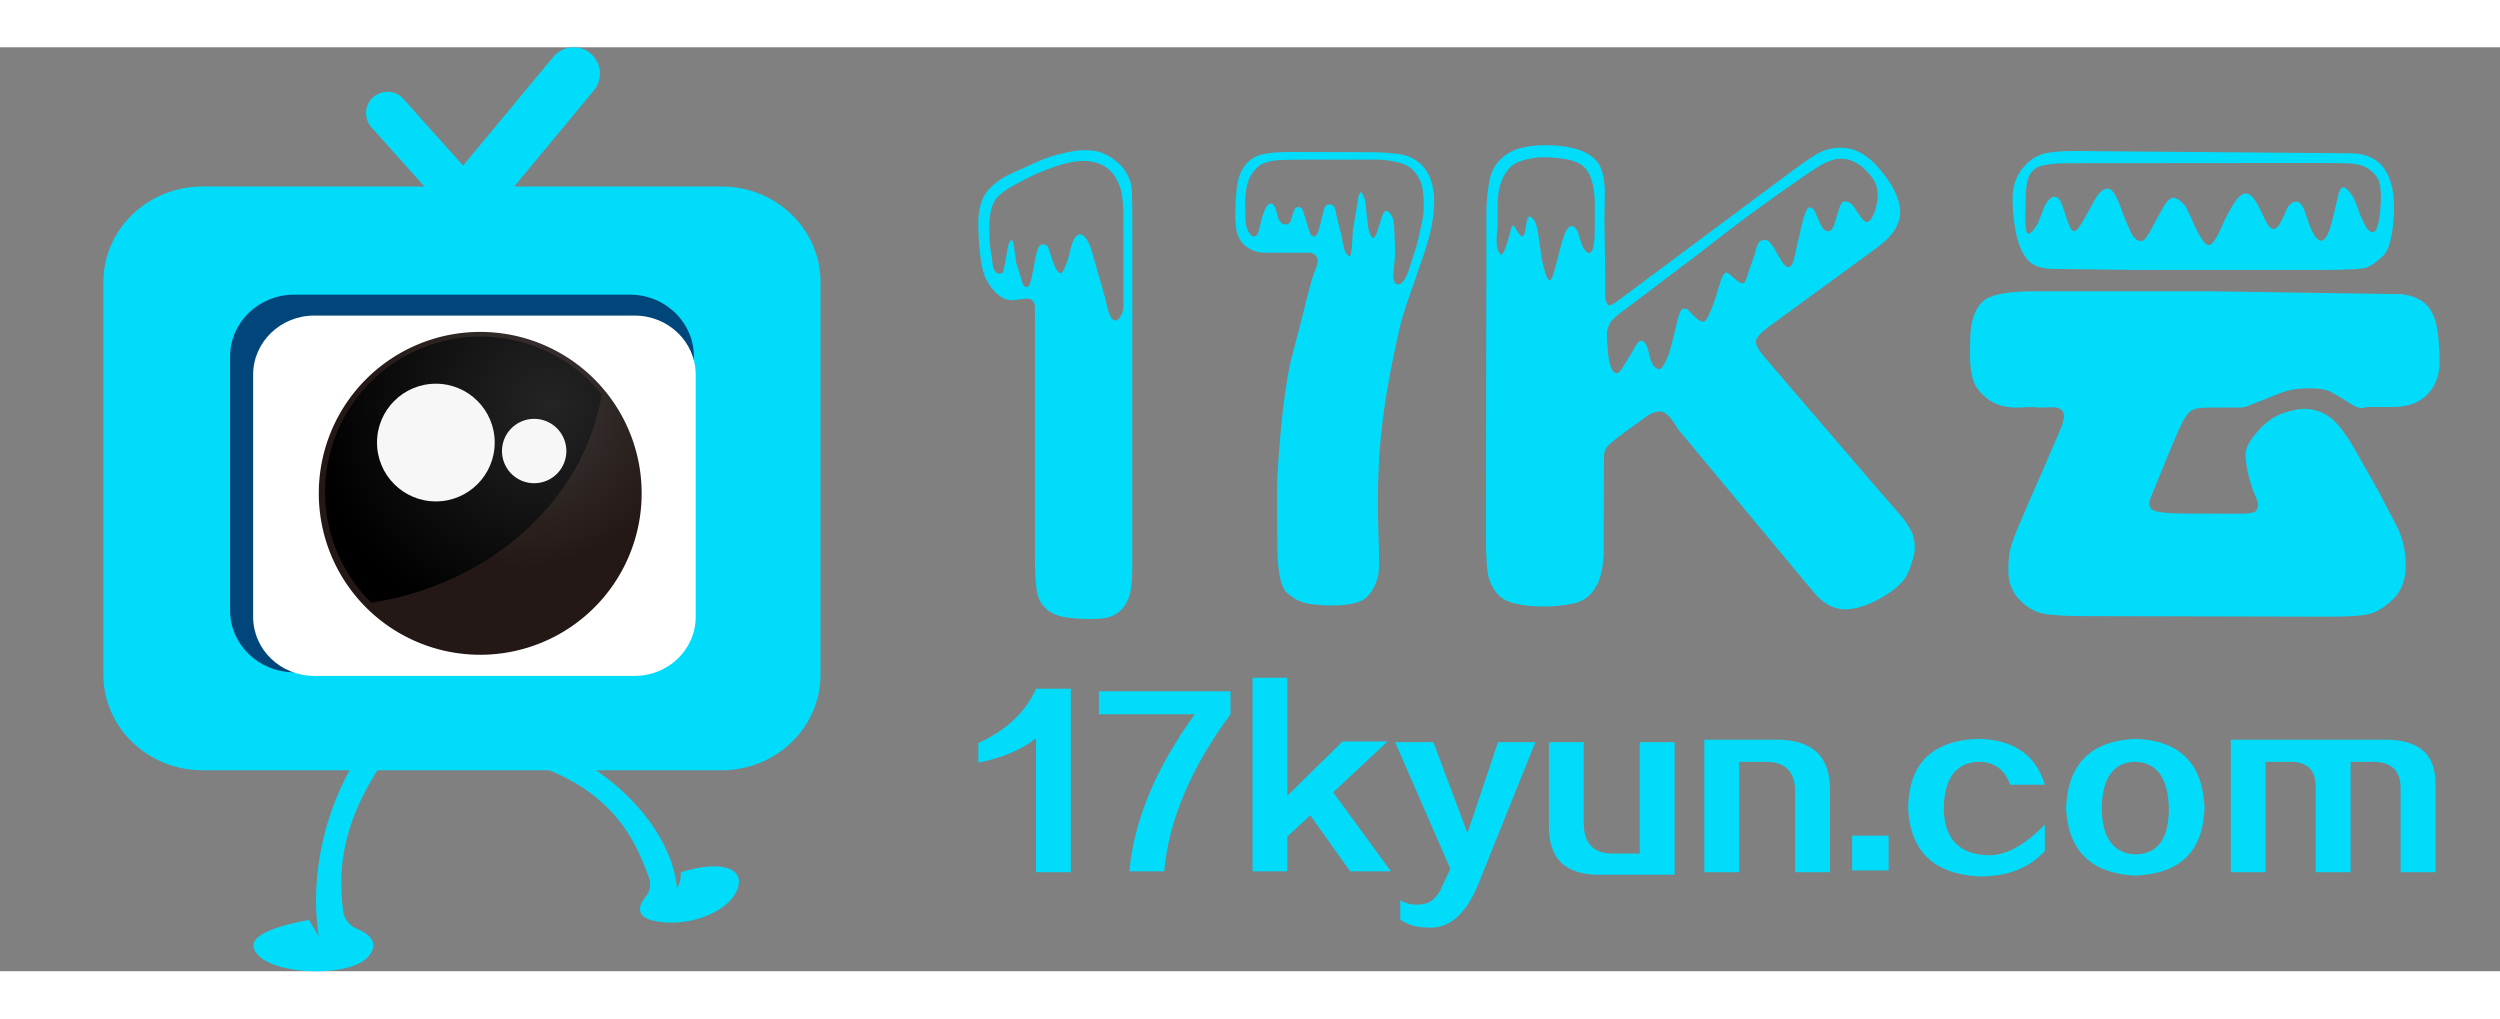 <svg id="yulansvg" xmlns="http://www.w3.org/2000/svg" data-v-056d9bd8="" version="1.0" width="135" height="55" viewBox="0 0 230 85" preserveAspectRatio="xMidYMid meet" color-interpolation-filters="sRGB" class="el-tooltip"><rect x="0" y="0" width="230" height="85" fill="#808080" stroke="none"/><svg width="85" height="85" x="0" y="0"><svg data-name="?? 1" xmlns="http://www.w3.org/2000/svg" viewBox="0 0 482.65 621.83"><defs><radialGradient id="a282f91b9-5fa5-4988-8254-692ba4ee33a2" cx="103.19" cy="476.12" r="115.62" gradientUnits="userSpaceOnUse"><stop offset="0" stop-color="#02dcfb"></stop><stop offset=".84" stop-color="#02dcfb"></stop></radialGradient><radialGradient id="b3fb91ef8-d97e-41b3-a130-697d64a0e111" cx="241.77" cy="389.7" r="116.09" gradientUnits="userSpaceOnUse"><stop offset="0" stop-color="#02dcfb"></stop><stop offset=".84" stop-color="#02dcfb"></stop></radialGradient><radialGradient id="c582a97d9-0267-4688-9a12-779fc9a927e8" cx="73.12" cy="120.08" r="502.3" gradientTransform="matrix(1.04 0 0 1 -4.94 0)" gradientUnits="userSpaceOnUse"><stop offset="0" stop-color="#02dcfb"></stop><stop offset=".84" stop-color="#02dcfb"></stop></radialGradient><radialGradient id="da3712d54-a231-414b-a30b-9e6d4a954c1b" cx="291.66" cy="313.33" r="221.31" gradientTransform="matrix(1.04 0 0 1 -4.94 0)" gradientUnits="userSpaceOnUse"><stop offset=".27" stop-color="#02dcfb"></stop><stop offset="1" stop-color="#02dcfb"></stop></radialGradient><radialGradient id="e04039f2b-db75-4208-b876-45ee965365cc" cx="311.24" cy="354.91" r="312.95" gradientTransform="matrix(1.04 0 0 1 -4.94 0)" gradientUnits="userSpaceOnUse"><stop offset="0" stop-color="#02dcfb"></stop><stop offset=".84" stop-color="#02dcfb"></stop></radialGradient><radialGradient id="f793e52f1-294c-4e41-9257-c1d077972cb8" cx="301.3" cy="221.97" r="90.59" gradientTransform="matrix(1.2 0 0 1.2 -71 -15.86)" gradientUnits="userSpaceOnUse"><stop offset="0" stop-color="#3e3a39"></stop><stop offset="1" stop-color="#231815"></stop></radialGradient><radialGradient id="g37e9371e-eb2e-44cb-8d5d-51b0a3d9f187" cx="316.53" cy="220.77" r="131.94" gradientTransform="matrix(1.2 0 0 1.2 -71 -15.86)" gradientUnits="userSpaceOnUse"><stop offset="0" stop-color="#242424"></stop><stop offset="1"></stop></radialGradient><radialGradient id="hfb11ed6e-e8b0-4b72-9501-5da3485d669e" cx="-234.07" cy="-159.68" r="124.95" gradientTransform="rotate(-42.3 250.68 -719.751)" gradientUnits="userSpaceOnUse"><stop offset="0" stop-color="#02dcfb"></stop><stop offset=".84" stop-color="#02dcfb"></stop></radialGradient><radialGradient id="i1c7c6dff-6dbf-4726-867a-d2052618b2d7" cx="845.3" cy="-150.08" r="148.05" gradientTransform="rotate(39.68 329.206 -733.285)" gradientUnits="userSpaceOnUse"><stop offset="0" stop-color="#02dcfb"></stop><stop offset=".84" stop-color="#02dcfb"></stop></radialGradient></defs><path d="M178.14 602.45a15.1 15.1 0 0 1-8.4-10.56c-3.72-27.7-3-65.17 38.24-117.48l-14.66-6.3c-27.86 31.44-48.34 85.94-40.15 140-.45-.9-6.55-11.34-6.55-11.34-27.52 5.11-45.44 12.53-33.74 24.23 13.09 13.09 62.41 14.4 74 0 5.82-7.17 3.37-13.7-8.74-18.55z" transform="translate(-8.21 -9.45)" fill="url(#a282f91b9-5fa5-4988-8254-692ba4ee33a2)"></path><path d="M396.69 564.75c.57 4.55-1.27 9.37-2.45 10.48-3.85-43-51-86.4-90.72-95.63l-9.05 11.4c58.55 18.58 72.24 54 81.15 77.82a13.75 13.75 0 0 1-2.2 12.08c-7.64 9.09-3.63 14.31 4.5 16.24 23.5 5.59 52.53-6 57.4-22.15 4.35-14.45-14.32-17.99-38.63-10.24z" transform="translate(-8.21 -9.45)" fill="url(#b3fb91ef8-d97e-41b3-a130-697d64a0e111)"></path><path d="M490.87 431.68c0 35.54-29.82 64.35-66.61 64.35H74.83C38 496 8.21 467.22 8.21 431.68V167.49c0-35.49 29.79-64.35 66.62-64.35h349.43c36.78 0 66.61 28.81 66.61 64.35z" transform="translate(-8.21 -9.45)" fill="url(#c582a97d9-0267-4688-9a12-779fc9a927e8)"></path><path d="M435.45 399.4c0 27.38-23 49.58-51.32 49.58H114.94c-28.34 0-51.32-22.2-51.32-49.58V195.88c0-27.38 23-49.57 51.32-49.57h269.19c28.34 0 51.32 22.19 51.32 49.57z" transform="translate(-8.21 -9.45)" fill="url(#da3712d54-a231-414b-a30b-9e6d4a954c1b)"></path><path d="M435.45 401.85c0 27.38-23 49.58-51.32 49.58H114.94c-28.34 0-51.32-22.2-51.32-49.58V198.32c0-27.38 23-49.58 51.32-49.58h269.19c28.34 0 51.32 22.2 51.32 49.58z" transform="translate(-8.21 -9.45)" fill="url(#e04039f2b-db75-4208-b876-45ee965365cc)"></path><path d="M397.44 379c0 23-19.29 41.63-43.09 41.63h-226c-23.8 0-43.09-18.64-43.09-41.63V208.1c0-23 19.29-41.63 43.09-41.63h226c23.8 0 43.09 18.64 43.09 41.63z" fill="#00467b"></path><path d="M398.64 383.35c0 21.94-18.4 39.72-41.11 39.72H141.89c-22.7 0-41.11-17.78-41.11-39.72v-163c.01-21.97 18.41-39.8 41.11-39.8h215.64c22.71 0 41.11 17.78 41.11 39.71z" fill="#fff"></path><path d="M370.48 309.66A108.65 108.65 0 1 1 261.82 201a108.66 108.66 0 0 1 108.66 108.66z" transform="translate(-8.21 -9.45)" fill="url(#f793e52f1-294c-4e41-9257-c1d077972cb8)"></path><path d="M343.55 243.06a104.67 104.67 0 1 0-155 140.21c80.45-12.63 143.38-69.2 155-140.21z" transform="translate(-8.21 -9.45)" fill="url(#g37e9371e-eb2e-44cb-8d5d-51b0a3d9f187)"></path><circle cx="223.76" cy="266.02" r="39.61" fill="#f7f7f7"></circle><path d="M311.59 271.73a21.66 21.66 0 1 1-21.66-21.66 21.66 21.66 0 0 1 21.66 21.66z" fill="#f7f7f7"></path><path d="M261.35 101.45a14.36 14.36 0 0 1-1.12 20.29 14.37 14.37 0 0 1-20.29-1.12l-51.3-57.28a14.37 14.37 0 0 1 1.12-20.29 14.37 14.37 0 0 1 20.29 1.11z" transform="translate(-8.21 -9.45)" fill="url(#hfb11ed6e-e8b0-4b72-9501-5da3485d669e)"></path><path d="M270 120.87a17.71 17.71 0 0 1-25 2.32 17.71 17.71 0 0 1-2.32-24.94l68.37-82.4A17.71 17.71 0 0 1 336 13.53a17.71 17.71 0 0 1 2.32 24.94z" transform="translate(-8.21 -9.45)" fill="url(#i1c7c6dff-6dbf-4726-867a-d2052618b2d7)"></path></svg></svg><g class="font1 logoname" transform="translate(90, 9)" fill="#02dcfb"> <path transform="translate(-3.662, 36.281)" d="M17.84-27.89L17.84-27.89L17.84 2.16L17.84 2.16Q17.84 3.66 17.70 4.61L17.70 4.61L17.70 4.61Q17.55 5.55 17.06 6.19L17.06 6.19L17.06 6.19Q16.57 6.82 15.88 7.08L15.88 7.08L15.88 7.08Q15.19 7.34 13.88 7.31L13.88 7.31L13.88 7.31Q12.42 7.31 11.43 7.11L11.43 7.11L11.43 7.11Q10.43 6.91 9.80 6.27L9.80 6.27L9.80 6.27Q9.16 5.63 9.02 4.56L9.02 4.56L9.02 4.56Q8.88 3.49 8.88 1.92L8.88 1.92L8.88-20.27L8.88-20.27Q8.88-21.23 8.87-21.49L8.87-21.49L8.87-21.49Q8.86-21.75 8.68-21.96L8.68-21.96L8.68-21.96Q8.51-22.17 8.02-22.17L8.02-22.17L6.82-22.01L6.82-22.01Q5.77-21.98 4.85-23.20L4.85-23.20L4.85-23.20Q4.17-24.07 3.95-25.38L3.95-25.38L3.95-25.38Q3.73-26.70 3.67-28.59L3.67-28.59L3.67-28.59Q3.61-30.49 4.15-31.52L4.15-31.52L4.15-31.52Q4.50-32.18 5.18-32.73L5.18-32.73L5.18-32.73Q5.86-33.28 6.68-33.66L6.68-33.66L9.28-34.83L9.28-34.83Q10.08-35.18 11.07-35.44L11.07-35.44L11.07-35.44Q12.07-35.70 12.91-35.79L12.91-35.79L12.91-35.79Q14.06-35.88 14.85-35.64L14.85-35.64L14.85-35.64Q15.63-35.39 16.36-34.79L16.36-34.79L16.36-34.79Q17.09-34.20 17.43-33.48L17.43-33.48L17.43-33.48Q17.77-32.77 17.80-32.10L17.80-32.10L17.80-32.10Q17.84-31.43 17.84-27.89ZM16.17-20.16L16.17-20.16L16.17-20.16Q16.50-20.09 16.77-20.55L16.77-20.55L16.77-20.55Q17.04-21.02 17.02-21.67L17.02-21.67L17.02-21.67Q16.99-22.31 17.02-23.88L17.02-23.88L17.02-26.04L17.02-26.04Q17.02-30 17.02-30.14L17.02-30.14L17.02-30.14Q16.99-30.80 16.91-31.54L16.91-31.54L16.91-31.54Q16.83-32.27 16.42-33.08L16.42-33.08L16.42-33.08Q16.01-33.89 15.25-34.35L15.25-34.35L15.25-34.35Q14.48-34.80 13.41-34.83L13.41-34.83L13.41-34.83Q12.61-34.83 11.77-34.62L11.77-34.62L11.77-34.62Q10.92-34.41 9.96-34.03L9.96-34.03L9.96-34.03Q9-33.66 8.34-33.33L8.34-33.33L8.34-33.33Q7.69-33 6.80-32.51L6.80-32.51L6.80-32.51Q5.91-32.02 5.44-31.51L5.44-31.51L5.44-31.51Q4.97-31.01 4.80-30.13L4.80-30.13L4.80-30.13Q4.64-29.25 4.69-28.10L4.69-28.10L4.69-28.10Q4.69-27.23 4.78-26.77L4.78-26.77L4.95-25.66L4.95-25.66Q4.99-24.82 5.29-24.59L5.29-24.59L5.29-24.59Q5.58-24.35 5.86-24.52L5.86-24.52L5.86-24.52Q5.98-24.59 6.02-24.89L6.02-24.89L6.02-24.89Q6.07-25.20 6.19-25.76L6.19-25.76L6.38-26.86L6.38-26.86Q6.42-27.09 6.53-27.32L6.53-27.32L6.53-27.32Q6.63-27.54 6.75-27.54L6.75-27.54L6.75-27.54Q6.82-27.52 6.91-27.23L6.91-27.23L7.15-25.48L7.43-24.61L7.43-24.61Q7.64-23.79 7.79-23.47L7.79-23.47L7.79-23.47Q7.95-23.16 8.18-23.23L8.18-23.23L8.18-23.23Q8.30-23.25 8.40-23.52L8.40-23.52L8.40-23.52Q8.51-23.79 8.57-24.08L8.57-24.08L8.57-24.08Q8.63-24.38 8.77-25.08L8.77-25.08L8.98-26.18L8.98-26.18Q9.16-27.05 9.46-27.12L9.46-27.12L9.46-27.12Q9.75-27.19 9.94-27.07L9.94-27.07L9.94-27.07Q10.10-26.95 10.27-26.37L10.27-26.37L10.27-26.37Q10.43-25.78 10.70-25.15L10.70-25.15L10.70-25.15Q10.97-24.52 11.23-24.50L11.23-24.50L11.23-24.50Q11.48-24.49 11.84-25.55L11.84-25.55L11.84-25.55Q12-26.06 12.16-26.74L12.16-26.74L12.16-26.74Q12.33-27.42 12.54-27.74L12.54-27.74L12.54-27.74Q12.75-28.05 13.01-28.07L13.01-28.07L13.01-28.07Q13.27-28.08 13.59-27.68L13.59-27.68L13.59-27.68Q13.88-27.28 14.11-26.53L14.11-26.53L14.88-23.81L14.88-23.81Q15.19-22.73 15.27-22.46L15.27-22.46L15.27-22.46Q15.35-22.20 15.46-21.67L15.46-21.67L15.46-21.67Q15.56-21.14 15.76-20.66L15.76-20.66L15.76-20.66Q15.96-20.18 16.17-20.16ZM33.98-26.39L33.98-26.39L29.98-26.39L29.98-26.39Q29.02-26.39 28.30-26.96L28.30-26.96L28.30-26.96Q27.59-27.54 27.42-28.44L27.42-28.44L27.42-28.44Q27.26-29.34 27.33-30.82L27.33-30.82L27.33-30.82Q27.40-32.25 27.56-33.02L27.56-33.02L27.56-33.02Q27.73-33.80 28.24-34.46L28.24-34.46L28.24-34.46Q28.76-35.13 29.63-35.39L29.63-35.39L29.63-35.39Q30.49-35.65 32.39-35.65L32.39-35.65L39.84-35.63L39.84-35.63Q41.51-35.60 42.55-35.43L42.55-35.43L42.55-35.43Q43.59-35.25 44.34-34.56L44.34-34.56L44.34-34.56Q45.09-33.87 45.39-32.80L45.39-32.80L45.39-32.80Q45.68-31.73 45.59-30.42L45.59-30.42L45.59-30.42Q45.47-29.04 45.11-27.71L45.11-27.71L45.11-27.71Q44.74-26.39 43.91-24.07L43.91-24.07L43.91-24.07Q43.08-21.75 42.75-20.65L42.75-20.65L42.75-20.65Q42.42-19.55 41.85-16.77L41.85-16.77L41.85-16.77Q41.27-13.99 40.93-11.41L40.93-11.41L40.93-11.41Q40.59-8.84 40.50-6.54L40.50-6.54L40.50-6.54Q40.36-3.59 40.48-0.60L40.48-0.60L40.48-0.60Q40.59 2.39 40.50 3.05L40.50 3.05L40.50 3.05Q40.29 4.36 39.48 5.23L39.48 5.23L39.48 5.23Q38.67 6.09 36.05 6.07L36.05 6.07L36.05 6.07Q35.23 6.07 34.13 5.92L34.13 5.92L34.13 5.92Q33.02 5.77 32.07 4.91L32.07 4.91L32.07 4.91Q31.13 4.05 31.17-0.02L31.17-0.02L31.15-4.66L31.15-4.66Q31.17-6.49 31.52-10.25L31.52-10.25L31.52-10.25Q31.88-14.02 32.37-16.22L32.37-16.22L33.56-20.84L33.56-20.84Q34.31-23.93 34.62-24.68L34.62-24.68L34.62-24.68Q34.92-25.43 34.90-25.73L34.90-25.73L34.90-25.73Q34.85-25.97 34.65-26.18L34.65-26.18L34.65-26.18Q34.45-26.39 33.98-26.39ZM42.33-23.46L42.33-23.46L42.33-23.46Q42.52-23.44 42.83-23.86L42.83-23.86L42.83-23.86Q43.15-24.28 43.43-25.29L43.43-25.29L43.99-27.02L43.99-27.02Q44.06-27.33 44.32-28.43L44.32-28.43L44.32-28.43Q44.58-29.53 44.63-30.06L44.63-30.06L44.63-30.06Q44.67-30.59 44.63-31.45L44.63-31.45L44.63-31.45Q44.58-32.20 44.43-32.72L44.43-32.72L44.43-32.72Q44.27-33.23 43.82-33.81L43.82-33.81L43.82-33.81Q43.36-34.38 42.48-34.64L42.48-34.64L42.48-34.64Q41.60-34.90 40.41-34.95L40.41-34.95L34.55-34.95L34.55-34.95Q32.06-34.95 31.41-34.91L31.41-34.91L31.41-34.91Q30.75-34.88 30.18-34.71L30.18-34.71L30.18-34.71Q29.60-34.55 29.14-34.04L29.14-34.04L29.14-34.04Q28.69-33.54 28.48-32.91L28.48-32.91L28.48-32.91Q28.27-32.27 28.23-31.43L28.23-31.43L28.23-31.43Q28.20-30.59 28.24-29.55L28.24-29.55L28.24-29.55Q28.24-28.83 28.52-28.31L28.52-28.31L28.52-28.31Q28.80-27.80 29.11-27.89L29.11-27.89L29.11-27.89Q29.30-27.91 29.43-28.30L29.43-28.30L29.43-28.30Q29.55-28.69 29.71-29.36L29.71-29.36L29.71-29.36Q29.86-30.02 30.09-30.47L30.09-30.47L30.09-30.47Q30.33-30.91 30.59-30.91L30.59-30.91L30.59-30.91Q30.77-30.89 30.91-30.66L30.91-30.66L30.91-30.66Q31.05-30.42 31.18-29.85L31.18-29.85L31.18-29.85Q31.31-29.27 31.59-29.09L31.59-29.09L31.59-29.09Q31.88-28.90 32.13-29.02L32.13-29.02L32.13-29.02Q32.30-29.09 32.38-29.26L32.38-29.26L32.38-29.26Q32.46-29.44 32.58-29.88L32.58-29.88L32.58-29.88Q32.70-30.33 32.82-30.46L32.82-30.46L32.82-30.46Q32.95-30.59 33.12-30.59L33.12-30.59L33.12-30.59Q33.38-30.56 33.48-30.35L33.48-30.35L33.48-30.35Q33.59-30.14 33.68-29.79L33.68-29.79L33.98-28.83L33.98-28.83Q34.10-28.31 34.24-28.07L34.24-28.07L34.24-28.07Q34.38-27.82 34.62-27.89L34.62-27.89L34.62-27.89Q34.73-27.91 34.84-28.10L34.84-28.10L34.84-28.10Q34.95-28.29 35.06-28.76L35.06-28.76L35.20-29.30L35.20-29.30Q35.39-30.12 35.51-30.47L35.51-30.47L35.51-30.47Q35.63-30.82 35.88-30.83L35.88-30.83L35.88-30.83Q36.14-30.84 36.33-30.70L36.33-30.70L36.33-30.70Q36.52-30.52 36.63-29.74L36.63-29.74L37.08-27.96L37.08-27.96Q37.29-26.70 37.44-26.44L37.44-26.44L37.44-26.44Q37.59-26.18 37.80-26.05L37.80-26.05L37.80-26.05Q38.02-25.92 38.13-28.45L38.13-28.45L38.13-28.45Q38.13-28.52 38.46-30.42L38.46-30.42L38.60-31.31L38.60-31.31Q38.70-31.90 38.85-31.95L38.85-31.95L38.85-31.95Q39-31.99 39.26-31.15L39.26-31.15L39.56-28.55L39.56-28.55Q39.80-27.68 40.03-27.75L40.03-27.75L40.03-27.75Q40.15-27.77 40.36-28.29L40.36-28.29L40.83-29.79L40.83-29.79Q40.97-30.16 41.16-30.23L41.16-30.23L41.16-30.23Q41.34-30.30 41.70-29.79L41.70-29.79L41.70-29.79Q41.91-29.41 41.93-28.62L41.93-28.62L42.02-26.65L42.02-26.65Q42.02-26.04 41.95-25.43L41.95-25.43L41.95-25.43Q41.88-24.82 41.85-24.49L41.85-24.49L41.85-24.49Q41.81-24.16 41.91-23.81L41.91-23.81L41.91-23.81Q42-23.46 42.33-23.46ZM80.46 4.78L68.04-10.15L68.04-10.15Q67.15-11.70 66.50-11.77L66.50-11.77L66.50-11.77Q65.86-11.84 65.11-11.30L65.11-11.30L63.33-10.01L63.33-10.01Q61.92-8.98 61.57-8.59L61.57-8.59L61.57-8.59Q61.22-8.20 61.22-7.52L61.22-7.52L61.20 1.22L61.20 1.22Q61.17 2.41 60.91 3.34L60.91 3.34L60.91 3.34Q60.66 4.27 60.04 4.98L60.04 4.98L60.04 4.98Q59.41 5.70 58.22 5.93L58.22 5.93L58.22 5.93Q57.02 6.16 55.85 6.16L55.85 6.16L55.85 6.16Q54.40 6.19 53.25 5.94L53.25 5.94L53.25 5.94Q52.10 5.70 51.54 5.13L51.54 5.13L51.54 5.13Q50.98 4.57 50.67 3.67L50.67 3.67L50.67 3.67Q50.37 2.77 50.37-0.16L50.37-0.16L50.41-29.93L50.41-29.93Q50.41-31.45 50.65-32.80L50.65-32.80L50.65-32.80Q50.88-34.15 51.66-34.92L51.66-34.92L51.66-34.92Q52.43-35.70 53.47-35.99L53.47-35.99L53.47-35.99Q54.52-36.28 55.97-36.28L55.97-36.28L55.97-36.28Q57.54-36.26 58.73-35.91L58.73-35.91L58.73-35.91Q59.93-35.55 60.59-34.77L60.59-34.77L60.59-34.77Q61.24-33.98 61.31-32.11L61.31-32.11L61.27-29.41L61.34-24.26L61.34-22.20L61.34-22.20Q61.48-21.59 61.68-21.54L61.68-21.54L61.68-21.54Q61.88-21.49 62.60-22.03L62.60-22.03L77.16-32.88L77.16-32.88Q78.54-33.91 79.63-34.69L79.63-34.69L79.63-34.69Q80.72-35.46 81.30-35.71L81.30-35.71L81.30-35.71Q81.89-35.95 82.48-36.02L82.48-36.02L82.48-36.02Q83.58-36.14 84.56-35.71L84.56-35.71L84.56-35.71Q85.55-35.27 86.51-34.17L86.51-34.17L86.51-34.17Q87.47-33.07 87.95-32.09L87.95-32.09L87.95-32.09Q88.43-31.10 88.48-30.26L88.48-30.26L88.48-30.26Q88.52-29.41 88.02-28.56L88.02-28.56L88.02-28.56Q87.52-27.70 86.20-26.74L86.20-26.74L76.36-19.55L76.36-19.55Q75.30-18.77 75.21-18.27L75.21-18.27L75.21-18.27Q75.12-17.77 76.17-16.57L76.17-16.57L86.25-4.83L88.69-2.02L88.69-2.02Q89.39-1.13 89.64-0.45L89.64-0.45L89.64-0.45Q89.88 0.23 89.81 1.08L89.81 1.08L89.81 1.08Q89.74 1.69 89.25 2.95L89.25 2.95L89.25 2.95Q88.76 4.22 86.75 5.36L86.75 5.36L86.75 5.36Q84.75 6.49 83.24 6.42L83.24 6.42L83.24 6.42Q81.73 6.35 80.46 4.78L80.46 4.78ZM51.45-30.82L51.45-30.82L51.45-28.97L51.45-28.97Q51.26-27.33 51.43-26.78L51.43-26.78L51.43-26.78Q51.61-26.23 51.76-26.21L51.76-26.21L51.76-26.21Q51.91-26.20 52.15-26.79L52.15-26.79L52.15-26.79Q52.29-27.14 52.41-27.56L52.41-27.56L52.64-28.43L52.64-28.43Q52.76-28.88 52.88-28.90L52.88-28.90L52.88-28.90Q52.95-28.90 53.25-28.37L53.25-28.37L53.25-28.37Q53.55-27.84 53.74-27.88L53.74-27.88L53.74-27.88Q53.93-27.91 54.05-28.82L54.05-28.82L54.05-28.82Q54.16-29.72 54.38-29.72L54.38-29.72L54.38-29.72Q54.56-29.70 54.82-29.33L54.82-29.33L54.82-29.33Q55.08-28.97 55.24-27.69L55.24-27.69L55.24-27.69Q55.41-26.41 55.51-25.80L55.51-25.80L55.51-25.80Q55.62-25.20 55.83-24.53L55.83-24.53L55.83-24.53Q56.04-23.86 56.24-23.85L56.24-23.85L56.24-23.85Q56.44-23.84 56.72-24.91L56.72-24.91L57.14-26.55L57.14-26.55Q57.35-27.42 57.64-28.16L57.64-28.16L57.64-28.16Q57.94-28.90 58.34-28.83L58.34-28.83L58.34-28.83Q58.57-28.76 58.80-28.36L58.80-28.36L59.20-27.09L59.20-27.09Q59.63-26.25 59.91-26.36L59.91-26.36L59.91-26.36Q60.19-26.46 60.28-27.06L60.28-27.06L60.28-27.06Q60.38-27.66 60.38-28.52L60.38-28.52L60.38-31.22L60.38-31.22Q60.33-32.53 59.98-33.38L59.98-33.38L59.98-33.38Q59.63-34.22 58.95-34.59L58.95-34.59L58.95-34.59Q58.27-34.97 56.93-35.10L56.93-35.10L56.93-35.10Q55.59-35.23 54.68-35.09L54.68-35.09L54.68-35.09Q52.99-34.80 52.43-34.07L52.43-34.07L52.43-34.07Q51.87-33.33 51.66-32.54L51.66-32.54L51.66-32.54Q51.45-31.76 51.45-30.82ZM69.96-26.30L63.16-21.16L63.16-21.16Q62.02-20.37 61.77-19.88L61.77-19.88L61.77-19.88Q61.52-19.38 61.50-19.00L61.50-19.00L61.50-19.00Q61.48-18.61 61.57-17.51L61.57-17.51L61.57-17.51Q61.62-16.66 61.83-15.97L61.83-15.97L61.83-15.97Q62.04-15.28 62.44-15.30L62.44-15.30L62.44-15.30Q62.65-15.30 63.16-16.17L63.16-16.17L63.80-17.20L63.80-17.20Q64.15-17.86 64.31-18.07L64.31-18.07L64.31-18.07Q64.48-18.28 64.65-18.29L64.65-18.29L64.65-18.29Q64.83-18.30 65.06-18L65.06-18L65.06-18Q65.25-17.70 65.38-17.07L65.38-17.07L65.38-17.07Q65.51-16.45 65.71-16.11L65.71-16.11L65.71-16.11Q65.91-15.77 66.25-15.67L66.25-15.67L66.25-15.67Q66.59-15.56 67.13-16.90L67.13-16.90L67.13-16.90Q67.38-17.60 67.62-18.60L67.62-18.60L67.62-18.60Q67.85-19.59 68.04-20.37L68.04-20.37L68.04-20.37Q68.23-21.14 68.47-21.21L68.47-21.21L68.47-21.21Q68.72-21.28 68.93-21.16L68.93-21.16L68.93-21.16Q69-21.09 69.14-20.93L69.14-20.93L69.14-20.93Q69.28-20.77 69.69-20.39L69.69-20.39L69.69-20.39Q70.10-20.02 70.36-20.04L70.36-20.04L70.36-20.04Q70.66-20.06 71.04-21.02L71.04-21.02L71.04-21.02Q71.41-21.98 71.46-22.11L71.46-22.11L71.46-22.11Q71.51-22.24 71.84-23.39L71.84-23.39L71.84-23.39Q72.16-24.54 72.49-24.56L72.49-24.56L72.49-24.56Q72.63-24.56 73.22-24.02L73.22-24.02L73.22-24.02Q73.80-23.48 74.09-23.60L74.09-23.60L74.09-23.60Q74.25-23.65 74.53-24.61L74.53-24.61L75.12-26.30L75.12-26.30Q75.35-27.33 75.60-27.46L75.60-27.46L75.60-27.46Q75.84-27.59 76.18-27.54L76.18-27.54L76.18-27.54Q76.52-27.49 77.24-26.17L77.24-26.17L77.24-26.17Q77.95-24.84 78.35-25.10L78.35-25.10L78.35-25.10Q78.54-25.22 78.67-25.66L78.67-25.66L78.67-25.66Q78.80-26.11 79.03-27.21L79.03-27.21L79.03-27.21Q79.27-28.31 79.56-29.44L79.56-29.44L79.56-29.44Q79.85-30.56 80.16-30.56L80.16-30.56L80.16-30.56Q80.32-30.54 80.55-30.33L80.55-30.33L81.12-29.06L81.12-29.06Q81.45-28.34 81.82-28.36L81.82-28.36L81.82-28.36Q82.15-28.36 82.31-28.72L82.31-28.72L82.31-28.72Q82.48-29.09 82.75-30.08L82.75-30.08L82.75-30.08Q83.02-31.08 83.33-31.10L83.33-31.10L83.33-31.10Q83.65-31.13 83.98-30.89L83.98-30.89L83.98-30.89Q84.19-30.70 84.66-29.94L84.66-29.94L84.66-29.94Q85.13-29.18 85.45-29.21L85.45-29.21L85.45-29.21Q85.78-29.25 86.10-30.07L86.10-30.07L86.10-30.07Q86.41-30.89 86.41-31.69L86.41-31.69L86.41-31.69Q86.39-32.37 86.19-32.81L86.19-32.81L86.19-32.81Q85.99-33.26 85.43-33.86L85.43-33.86L85.43-33.86Q84.87-34.45 84.20-34.77L84.20-34.77L84.20-34.77Q83.53-35.09 82.76-35.02L82.76-35.02L82.76-35.02Q81.94-34.92 80.98-34.32L80.98-34.32L80.98-34.32Q80.02-33.73 77.32-31.82L77.32-31.82L77.32-31.82Q74.63-29.91 72.68-28.41L72.68-28.41L69.96-26.30ZM100.34-3.49L101.86-6.96L103.24-10.17L103.24-10.17Q103.59-11.02 103.54-11.51L103.54-11.51L103.54-11.51Q103.48-12 102.77-12.16L102.77-12.16L101.06-12.14L100.62-12.19L99.33-12.14L99.33-12.14Q98.23-12.09 97.30-12.49L97.30-12.49L97.30-12.49Q96.38-12.89 95.65-13.79L95.65-13.79L95.65-13.79Q94.92-14.70 94.91-16.77L94.91-16.77L94.91-16.77Q94.90-18.84 94.99-19.48L94.99-19.48L94.99-19.48Q95.34-21.63 96.57-22.23L96.57-22.23L96.57-22.23Q97.80-22.83 100.78-22.83L100.78-22.83L117.33-22.83L131.06-22.62L134.65-22.57L134.65-22.57Q136.17-22.34 136.88-21.61L136.88-21.61L136.88-21.61Q137.58-20.88 137.84-19.62L137.84-19.62L137.84-19.62Q138.09-18.35 138.11-16.38L138.11-16.38L138.11-16.38Q138.12-14.41 136.85-13.22L136.85-13.22L136.85-13.22Q135.77-12.21 133.90-12.19L133.90-12.19L131.46-12.19L131.46-12.19Q130.97-12.07 130.88-12.09L130.88-12.09L130.88-12.09Q130.50-12.09 129.59-12.69L129.59-12.69L129.59-12.69Q128.67-13.29 128.04-13.61L128.04-13.61L128.04-13.61Q127.41-13.92 125.96-13.91L125.96-13.91L125.96-13.91Q124.52-13.90 123.40-13.45L123.40-13.45L120.28-12.21L119.93-12.14L116.95-12.14L116.95-12.14Q115.57-12.14 115.16-11.79L115.16-11.79L115.16-11.79Q114.75-11.44 114.29-10.48L114.29-10.48L114.29-10.48Q113.84-9.52 113.04-7.55L113.04-7.55L111.52-3.84L111.52-3.84Q111.23-3.16 111.62-2.78L111.62-2.78L111.62-2.78Q112.01-2.39 114.82-2.39L114.82-2.39L119.20-2.37L119.20-2.37Q121.03-2.34 121.22-2.64L121.22-2.64L121.22-2.64Q121.41-2.93 121.41-3.28L121.41-3.28L121.41-3.28Q121.38-3.52 121.10-4.14L121.10-4.14L121.10-4.14Q120.82-4.76 120.56-5.78L120.56-5.78L120.56-5.78Q120.30-6.80 120.25-7.75L120.25-7.75L120.25-7.75Q120.19-8.70 121.57-10.17L121.57-10.17L121.57-10.17Q122.58-11.25 123.80-11.65L123.80-11.65L123.80-11.65Q125.02-12.05 125.77-12.02L125.77-12.02L125.77-12.02Q127.17-11.95 128.18-11.11L128.18-11.11L128.18-11.11Q129.19-10.27 130.45-8.04L130.45-8.04L132.54-4.34L134.13-1.29L134.13-1.29Q135 0.40 134.99 2.37L134.99 2.37L134.99 2.37Q134.98 4.34 133.90 5.41L133.90 5.41L133.90 5.41Q132.82 6.49 131.79 6.81L131.79 6.81L131.79 6.81Q130.76 7.13 127.27 7.10L127.27 7.10L105.49 7.05L105.49 7.05Q103.13 7.05 101.84 6.86L101.84 6.86L101.84 6.86Q100.55 6.66 99.49 5.58L99.49 5.58L99.49 5.58Q98.44 4.50 98.43 2.93L98.43 2.93L98.43 2.93Q98.41 1.36 98.77 0.33L98.77 0.33L98.77 0.33Q99.12-0.70 100.34-3.49L100.34-3.49ZM126.96-24.80L110.23-24.80L102.66-24.89L102.66-24.89Q100.95-24.89 100.24-25.69L100.24-25.69L100.24-25.69Q99.54-26.48 99.19-27.96L99.19-27.96L99.19-27.96Q98.84-29.44 98.82-31.38L98.82-31.38L98.82-31.38Q98.81-33.33 100.17-34.62L100.17-34.62L100.17-34.62Q100.92-35.32 101.85-35.53L101.85-35.53L101.85-35.53Q102.77-35.74 104.46-35.74L104.46-35.74L129.94-35.53L129.94-35.53Q134.11-35.48 133.90-29.98L133.90-29.98L133.90-29.98Q133.76-26.88 132.87-26.06L132.87-26.06L132.87-26.06Q131.98-25.24 131.41-25.02L131.41-25.02L131.41-25.02Q130.85-24.80 126.96-24.80L126.96-24.80ZM100.01-30.33L100.01-30.33L100.01-30.33Q99.91-28.03 100.31-28.14L100.31-28.14L100.31-28.14Q100.71-28.24 101.18-29.16L101.18-29.16L101.77-30.68L101.77-30.68Q102.28-31.64 102.80-31.52L102.80-31.52L102.80-31.52Q103.08-31.43 103.25-31.07L103.25-31.07L103.25-31.07Q103.43-30.70 103.79-29.54L103.79-29.54L103.79-29.54Q104.16-28.38 104.45-28.35L104.45-28.35L104.45-28.35Q104.74-28.31 105.38-29.44L105.38-29.44L106.36-31.20L106.36-31.20Q106.97-32.34 107.65-32.27L107.65-32.27L107.65-32.27Q108.16-32.20 108.75-30.59L108.75-30.59L108.75-30.59Q109.34-28.97 109.75-28.17L109.75-28.17L109.75-28.17Q110.16-27.38 110.74-27.47L110.74-27.47L110.74-27.47Q111.07-27.49 111.80-28.97L111.80-28.97L112.55-30.33L112.55-30.33Q113.09-31.34 113.51-31.43L113.51-31.43L113.51-31.43Q113.93-31.52 114.66-30.75L114.66-30.75L114.66-30.75Q114.80-30.59 115.58-28.85L115.58-28.85L115.58-28.85Q116.37-27.12 116.85-27.08L116.85-27.08L116.85-27.08Q117.33-27.05 118.17-29.02L118.17-29.02L118.17-29.02Q118.55-29.91 119.17-30.89L119.17-30.89L119.17-30.89Q119.79-31.88 120.33-31.83L120.33-31.83L120.33-31.83Q120.75-31.76 121.11-31.22L121.11-31.22L121.11-31.22Q121.48-30.68 121.96-29.61L121.96-29.61L121.96-29.61Q122.44-28.55 122.81-28.57L122.81-28.57L122.81-28.57Q123.19-28.57 123.59-29.37L123.59-29.37L124.15-30.61L124.15-30.61Q124.59-31.15 125.02-31.08L125.02-31.08L125.02-31.08Q125.34-31.01 125.65-30.35L125.65-30.35L126.12-28.97L126.12-28.97Q126.80-27.21 127.38-27.54L127.38-27.54L127.38-27.54Q127.83-27.77 128.20-29.25L128.20-29.25L128.20-29.25Q128.58-30.73 128.74-31.51L128.74-31.51L128.74-31.51Q128.91-32.30 129.18-32.40L129.18-32.40L129.18-32.40Q129.45-32.51 130.05-31.66L130.05-31.66L130.05-31.66Q130.34-31.22 130.59-30.43L130.59-30.43L130.59-30.43Q130.85-29.65 131.26-28.89L131.26-28.89L131.26-28.89Q131.67-28.13 132.09-28.31L132.09-28.31L132.09-28.31Q132.30-28.41 132.48-29.13L132.48-29.13L132.48-29.13Q132.66-29.86 132.70-31.17L132.70-31.17L132.70-31.17Q132.75-32.48 132.45-33.14L132.45-33.14L132.45-33.14Q132.14-33.73 131.52-34.13L131.52-34.13L131.52-34.13Q130.90-34.52 130.05-34.58L130.05-34.58L130.05-34.58Q129.21-34.64 126.84-34.64L126.84-34.64L103.80-34.62L103.80-34.62Q101.55-34.59 100.95-34.15L100.95-34.15L100.95-34.15Q100.34-33.70 100.20-33.04L100.20-33.04L100.20-33.04Q100.05-32.37 100.04-31.77L100.04-31.77L100.04-31.77Q100.03-31.17 100.01-30.33Z"></path></g><g class="font1 slogan" transform="translate(90, 58)" fill="#02dcfb"> <path transform="translate(-0.625, 16.562)" d="M9.14 1.33L5.94 1.33L5.94-11.02L5.94-11.02Q4.06-9.45 0.63-8.75L0.63-8.75L0.63-10.55L0.63-10.55Q4.53-12.34 5.94-15.55L5.94-15.55L9.14-15.55L9.14 1.33ZM20.55-13.20L20.55-13.20L11.72-13.20L11.72-15.31L23.83-15.31L23.83-13.20L23.83-13.20Q18.36-5.78 17.73 1.25L17.73 1.25L14.53 1.25L14.53 1.25Q15.16-5.78 20.55-13.20ZM29.06 1.25L25.86 1.25L25.86-16.56L29.06-16.56L29.06-5.70L34.14-10.70L38.28-10.70L33.28-6.02L38.59 1.25L34.84 1.25L31.17-3.91L29.06-1.95L29.06 1.25ZM39.45 5.70L39.45 5.70L39.45 3.91L39.45 3.91Q40.23 4.38 41.17 4.30L41.17 4.30L41.17 4.30Q42.66 4.30 43.36 2.50L43.36 2.50L44.06 1.02L38.98-10.63L42.50-10.63L45.63-2.27L48.44-10.63L51.88-10.63L46.88 1.80L46.88 1.80Q45.08 6.72 41.88 6.41L41.88 6.41L41.88 6.41Q40.47 6.41 39.45 5.70ZM53.13-3.13L53.13-3.13L53.13-10.63L56.33-10.63L56.33-3.36L56.33-3.36Q56.25-0.31 59.14-0.39L59.14-0.39L61.48-0.39L61.48-10.63L64.69-10.63L64.69 1.56L58.05 1.56L58.05 1.56Q52.97 1.72 53.13-3.13ZM70.63 1.33L67.42 1.33L67.42-10.86L73.91-10.86L73.91-10.86Q79.06-10.94 78.98-6.17L78.98-6.17L78.98 1.33L75.78 1.33L75.78-6.09L75.78-6.09Q75.78-8.83 73.05-8.83L73.05-8.83L70.63-8.83L70.63 1.33ZM84.38 1.17L81.02 1.17L81.02-2.03L84.38-2.03L84.38 1.17ZM98.75-6.72L98.75-6.72L95.55-6.72L95.55-6.72Q94.84-8.83 92.58-8.83L92.58-8.83L92.58-8.83Q89.53-8.67 89.45-4.53L89.45-4.53L89.45-4.53Q89.53-0.31 93.59-0.23L93.59-0.23L93.59-0.23Q96.02-0.23 98.75-3.05L98.75-3.05L98.75-0.63L98.75-0.63Q96.64 1.72 92.73 1.72L92.73 1.72L92.73 1.72Q86.48 1.41 86.17-4.53L86.17-4.53L86.17-4.53Q86.25-10.70 92.58-10.94L92.58-10.94L92.58-10.94Q97.50-10.86 98.75-6.72ZM107.03-0.31L107.03-0.31L107.03-0.31Q110.16-0.31 110.16-4.53L110.16-4.53L110.16-4.53Q110.08-8.75 107.03-8.83L107.03-8.83L107.03-8.83Q104.06-8.75 103.98-4.53L103.98-4.53L103.98-4.53Q104.06-0.47 107.03-0.31ZM107.03 1.64L107.03 1.64L107.03 1.64Q101.02 1.33 100.70-4.53L100.70-4.53L100.70-4.53Q100.94-10.70 107.11-10.94L107.11-10.94L107.11-10.94Q113.20-10.70 113.44-4.61L113.44-4.61L113.44-4.61Q113.28 1.41 107.03 1.64ZM119.06 1.33L115.86 1.33L115.86-10.86L129.92-10.86L129.92-10.86Q134.77-10.94 134.69-6.72L134.69-6.72L134.69 1.33L131.48 1.33L131.48-6.41L131.48-6.41Q131.48-8.83 128.91-8.83L128.91-8.83L126.88-8.83L126.88 1.33L123.67 1.33L123.67-6.56L123.67-6.56Q123.67-8.83 121.33-8.83L121.33-8.83L119.06-8.83L119.06 1.33Z"></path></g></svg>